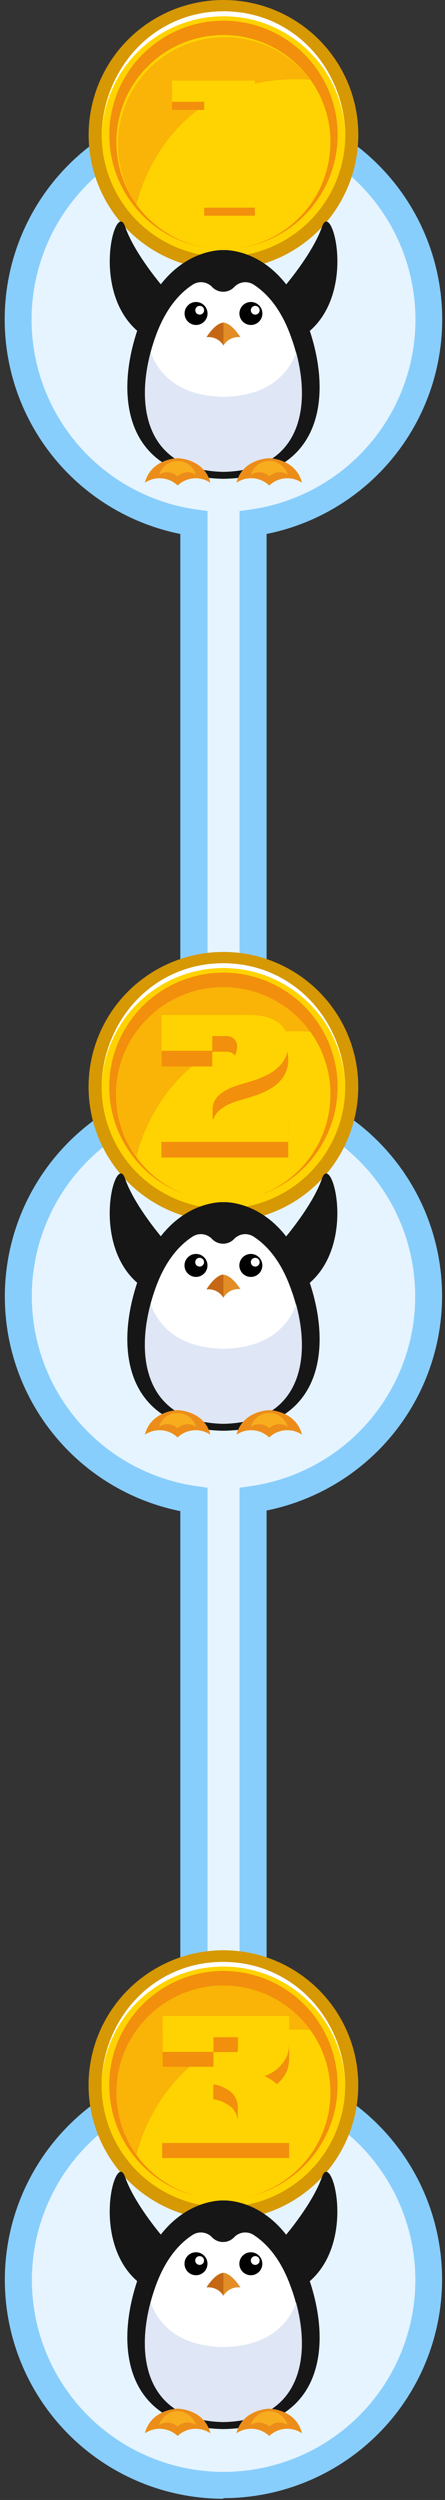 <svg id="Capa_1" data-name="Capa 1" xmlns="http://www.w3.org/2000/svg" viewBox="0 0 65.87 369.87"><rect x="0" y="0" width="65.87" height="369.87" fill="#333333" stroke="none"/><defs><style>.cls-1{fill:#e6f4ff;}.cls-2{fill:#88cefc;}.cls-3{fill:#d69803;}.cls-4{fill:#ffd301;}.cls-5{fill:#f28f0c;}.cls-6{opacity:0.46;}.cls-7{fill:#fff;}.cls-8{fill:#161616;}.cls-9{opacity:0.57;}.cls-10{fill:#c6d3ed;}.cls-11{fill:#e28d26;}.cls-12{fill:#c46815;}.cls-13{fill:#ec8d19;}.cls-14{fill:#f8ad1f;}</style></defs><circle class="cls-1" cx="33.07" cy="191.96" r="30.37"/><circle class="cls-1" cx="33.07" cy="46.38" r="30.37"/><circle class="cls-1" cx="33.08" cy="336.27" r="30.37"/><rect class="cls-1" x="28.69" y="56.86" width="8.77" height="254.56"/><path class="cls-2" d="M33.07,369.69a32.38,32.38,0,0,1-6.38-64.12v-82a32.38,32.38,0,0,1,0-63.48V79a32.38,32.38,0,1,1,12.77,0v81a32.38,32.38,0,0,1,0,63.48v82a32.38,32.38,0,0,1-6.39,64.12Zm0-350.77A28.37,28.37,0,0,0,29,75.37l1.72.24v87.85l-1.72.25a28.37,28.37,0,0,0,0,56.15l1.72.25V309l-1.72.25a28.38,28.38,0,1,0,8.2,0L35.46,309V220.11l1.71-.25a28.37,28.37,0,0,0,0-56.15l-1.71-.25V75.61l1.71-.24a28.37,28.37,0,0,0-4.1-56.45Z"/><circle class="cls-3" cx="33.07" cy="160.8" r="19.96"/><circle class="cls-4" cx="33.07" cy="160.8" r="18.03"/><circle class="cls-5" cx="33.07" cy="160.8" r="16.9"/><path class="cls-4" d="M48.91,161.87a15.86,15.86,0,1,1-3-9.25l0,0A15.74,15.74,0,0,1,48.91,161.87Z"/><g class="cls-6"><path class="cls-5" d="M45.94,152.64c-21.57-1.37-25.73,18.46-25.73,18.46a15.83,15.83,0,0,1,25.71-18.48Z"/></g><path class="cls-7" d="M51.1,161.25h0a18,18,0,1,0-36.06,0h0c0-10.34,7.7-18.74,18-18.74S51.1,150.91,51.1,161.25Z"/><path class="cls-8" d="M33.07,211.68c-14.81-.25-16.41-12.59-12.21-23.45s12.21-10.37,12.21-10.37,8-.49,12.22,10.37S47.88,211.43,33.07,211.68Z"/><path class="cls-7" d="M33.07,210.65c-12.1-.22-13.41-10.85-10-20.21,1.48-4.06,3.56-6.27,5.43-7.48a2.26,2.26,0,0,1,2.88.34l0,0a2.26,2.26,0,0,0,3.28,0l0,0a2.26,2.26,0,0,1,2.88-.34c1.87,1.21,3.94,3.42,5.43,7.48C46.49,199.8,45.17,210.43,33.07,210.65Z"/><g class="cls-9"><path class="cls-10" d="M33.07,210.65c-11-.2-13.09-9-10.78-17.69,1.43,3.81,4.78,6.48,10.78,6.59,6-.11,9.36-2.78,10.79-6.59C46.17,201.61,44.1,210.45,33.07,210.65Z"/></g><path class="cls-8" d="M42,183.35s4.27-4.93,5.67-9,5.27,9.79-2.14,15.71Z"/><path class="cls-8" d="M24.18,183.35s-4.28-4.93-5.68-9-5.26,9.79,2.14,15.71Z"/><circle cx="29.01" cy="187.22" r="1.7"/><circle cx="37.13" cy="187.22" r="1.7"/><circle class="cls-7" cx="29.55" cy="186.74" r="0.65"/><circle class="cls-7" cx="37.78" cy="186.74" r="0.65"/><path class="cls-11" d="M35.59,190.73A2.56,2.56,0,0,0,33.07,192a2.55,2.55,0,0,0-2.51-1.23c1.46-2.25,2.51-2.16,2.51-2.16S34.13,188.48,35.59,190.73Z"/><path class="cls-12" d="M33.07,188.57V192a2.55,2.55,0,0,0-2.51-1.23C32,188.48,33.07,188.57,33.07,188.57Z"/><path class="cls-13" d="M31.14,212.26a3.89,3.89,0,0,0-4.85.41,3.88,3.88,0,0,0-4.84-.41c.9-3.57,4.84-3.63,4.84-3.63S30.24,208.69,31.14,212.26Z"/><path class="cls-13" d="M44.7,212.26a3.89,3.89,0,0,0-4.85.41,3.88,3.88,0,0,0-4.84-.41c.9-3.57,4.84-3.63,4.84-3.63S43.8,208.69,44.7,212.26Z"/><path class="cls-14" d="M42.58,211.08a2.19,2.19,0,0,0-2.73.23,2.18,2.18,0,0,0-2.72-.23,2.84,2.84,0,0,1,5.45,0Z"/><path class="cls-14" d="M29,211.08a2.19,2.19,0,0,0-2.73.23,2.18,2.18,0,0,0-2.72-.23,2.84,2.84,0,0,1,5.45,0Z"/><path class="cls-5" d="M31.47,166.42v1.47H35.1v-2.41h7.57v5.78H23.89V168.1c0-5.42,5.63-7.15,7.79-7.41a3.72,3.72,0,0,0,3.42-3.47,1.5,1.5,0,0,0-1.46-1.62H31.42v2.18H23.93v-5.31H36.16c1.13,0,6.51-.26,6.51,4.3s-5.52,5.45-7.65,6.16S31.47,164.73,31.47,166.42Z"/><path class="cls-4" d="M31.47,164.11v1.47H35.1v-2.41h7.57v5.77H23.89v-3.15c0-5.43,5.63-7.15,7.79-7.41a3.73,3.73,0,0,0,3.42-3.47,1.5,1.5,0,0,0-1.46-1.62H31.42v2.17H23.93v-5.3H36.16c1.13,0,6.51-.26,6.51,4.3s-5.52,5.44-7.65,6.16S31.47,162.42,31.47,164.11Z"/><circle class="cls-3" cx="33.08" cy="19.96" r="19.96"/><circle class="cls-4" cx="33.08" cy="19.96" r="18.03"/><circle class="cls-5" cx="33.08" cy="19.96" r="16.9"/><path class="cls-4" d="M48.91,21a15.84,15.84,0,1,1-3-9.25v0A15.76,15.76,0,0,1,48.91,21Z"/><g class="cls-6"><path class="cls-5" d="M45.94,11.8C24.37,10.43,20.21,30.26,20.21,30.26A15.84,15.84,0,0,1,45.93,11.78Z"/></g><path class="cls-7" d="M51.1,20.41h0a18,18,0,1,0-36,0h0c0-10.33,7.69-18.74,18-18.74S51.1,10.08,51.1,20.41Z"/><path class="cls-8" d="M33.08,70.84c-14.81-.25-16.42-12.59-12.22-23.45S33.08,37,33.08,37s8-.49,12.21,10.37S47.89,70.59,33.08,70.84Z"/><path class="cls-7" d="M33.08,69.81C21,69.59,19.66,59,23.09,49.6c1.49-4.05,3.56-6.27,5.43-7.48a2.26,2.26,0,0,1,2.88.34l0,0a2.26,2.26,0,0,0,3.28,0l0,0a2.26,2.26,0,0,1,2.88-.34c1.87,1.21,3.95,3.43,5.43,7.48C46.49,59,45.18,69.59,33.08,69.81Z"/><g class="cls-9"><path class="cls-10" d="M33.08,69.81c-11-.2-13.1-9-10.79-17.69,1.43,3.81,4.78,6.48,10.79,6.59,6-.11,9.35-2.78,10.78-6.59C46.17,60.77,44.1,69.61,33.08,69.81Z"/></g><path class="cls-8" d="M42,42.51s4.28-4.93,5.68-9,5.26,9.79-2.14,15.71Z"/><path class="cls-8" d="M24.18,42.51s-4.27-4.93-5.67-9-5.27,9.79,2.14,15.71Z"/><circle cx="29.02" cy="46.38" r="1.7"/><circle cx="37.14" cy="46.38" r="1.7"/><circle class="cls-7" cx="29.56" cy="45.9" r="0.65"/><circle class="cls-7" cx="37.78" cy="45.9" r="0.65"/><path class="cls-11" d="M35.59,49.89a2.55,2.55,0,0,0-2.51,1.23,2.56,2.56,0,0,0-2.52-1.23c1.46-2.25,2.52-2.16,2.52-2.16S34.13,47.64,35.59,49.89Z"/><path class="cls-12" d="M33.08,47.73v3.39a2.56,2.56,0,0,0-2.52-1.23C32,47.64,33.08,47.73,33.08,47.73Z"/><path class="cls-13" d="M31.14,71.42a3.88,3.88,0,0,0-4.84.41,3.89,3.89,0,0,0-4.85-.41c.9-3.57,4.85-3.63,4.85-3.63S30.24,67.85,31.14,71.42Z"/><path class="cls-13" d="M44.7,71.42a3.88,3.88,0,0,0-4.84.41A3.89,3.89,0,0,0,35,71.42c.9-3.57,4.85-3.63,4.85-3.63S43.8,67.85,44.7,71.42Z"/><path class="cls-14" d="M42.58,70.24a2.18,2.18,0,0,0-2.72.23,2.19,2.19,0,0,0-2.73-.23,2.84,2.84,0,0,1,5.45,0Z"/><path class="cls-14" d="M29,70.24a2.18,2.18,0,0,0-2.72.23,2.19,2.19,0,0,0-2.73-.23,2.84,2.84,0,0,1,5.45,0Z"/><path class="cls-5" d="M37.73,13.13V31.91H30.22V16.26H25.47V13.13Z"/><path class="cls-4" d="M37.73,11.93V30.72H30.22V15.06H25.47V11.93Z"/><circle class="cls-3" cx="33.07" cy="308.5" r="19.96"/><circle class="cls-4" cx="33.07" cy="308.5" r="18.03"/><circle class="cls-5" cx="33.07" cy="308.5" r="16.9"/><path class="cls-4" d="M48.91,309.56a15.84,15.84,0,1,1-3-9.25l0,0A15.73,15.73,0,0,1,48.91,309.56Z"/><g class="cls-6"><path class="cls-5" d="M45.94,300.34C24.37,299,20.21,318.8,20.21,318.8a15.83,15.83,0,0,1,25.71-18.49Z"/></g><path class="cls-7" d="M51.1,309h0A18,18,0,1,0,15,309h0c0-10.34,7.7-18.74,18-18.74S51.1,298.61,51.1,309Z"/><path class="cls-8" d="M33.07,359.38c-14.81-.25-16.41-12.59-12.21-23.45s12.21-10.37,12.21-10.37,8-.5,12.22,10.37S47.88,359.13,33.07,359.38Z"/><path class="cls-7" d="M33.07,358.34c-12.1-.21-13.41-10.84-10-20.2,1.48-4.06,3.56-6.27,5.43-7.48a2.26,2.26,0,0,1,2.88.34l0,0a2.26,2.26,0,0,0,3.28,0l0,0a2.26,2.26,0,0,1,2.88-.34c1.87,1.21,3.94,3.42,5.43,7.48C46.49,347.5,45.17,358.13,33.07,358.34Z"/><g class="cls-9"><path class="cls-10" d="M33.07,358.35c-11-.21-13.09-9-10.78-17.69,1.43,3.81,4.78,6.48,10.78,6.59,6-.11,9.36-2.78,10.79-6.59C46.17,349.31,44.1,358.14,33.07,358.35Z"/></g><path class="cls-8" d="M42,331.05s4.27-4.93,5.67-9,5.27,9.8-2.14,15.72Z"/><path class="cls-8" d="M24.18,331.05s-4.28-4.93-5.68-9-5.26,9.8,2.14,15.72Z"/><circle cx="29.01" cy="334.92" r="1.7"/><circle cx="37.13" cy="334.92" r="1.7"/><circle class="cls-7" cx="29.55" cy="334.44" r="0.65"/><circle class="cls-7" cx="37.78" cy="334.44" r="0.65"/><path class="cls-11" d="M35.59,338.43a2.56,2.56,0,0,0-2.52,1.23,2.55,2.55,0,0,0-2.51-1.23c1.46-2.25,2.51-2.16,2.51-2.16S34.13,336.18,35.59,338.43Z"/><path class="cls-12" d="M33.07,336.27v3.39a2.55,2.55,0,0,0-2.51-1.23C32,336.18,33.07,336.27,33.07,336.27Z"/><path class="cls-13" d="M31.14,360a3.9,3.9,0,0,0-4.85.4,3.89,3.89,0,0,0-4.84-.4c.9-3.57,4.84-3.64,4.84-3.64S30.24,356.39,31.14,360Z"/><path class="cls-13" d="M44.7,360a3.9,3.9,0,0,0-4.85.4A3.89,3.89,0,0,0,35,360c.9-3.57,4.84-3.64,4.84-3.64S43.8,356.39,44.7,360Z"/><path class="cls-14" d="M42.58,358.78a2.19,2.19,0,0,0-2.73.23,2.18,2.18,0,0,0-2.72-.23,2.84,2.84,0,0,1,5.45,0Z"/><path class="cls-14" d="M29,358.78a2.19,2.19,0,0,0-2.73.23,2.18,2.18,0,0,0-2.72-.23,2.84,2.84,0,0,1,5.45,0Z"/><path class="cls-5" d="M39.13,309.38A6,6,0,0,1,42.52,313a6.3,6.3,0,0,1,.28,1.81v4.47H24v-5.78h7.57v2.41h3.63V314a3,3,0,0,0-1.63-2.7,4.8,4.8,0,0,0-2-.72v-2.28a6,6,0,0,0,2-.5,2.88,2.88,0,0,0,1.63-2.62v-1.58H31.6v2.18H24.09V300.5H42.8v4a5.49,5.49,0,0,1-.08.94,4.27,4.27,0,0,1-.26,1A5.52,5.52,0,0,1,39.13,309.38Z"/><path class="cls-4" d="M39.13,307.15a6,6,0,0,1,3.39,3.63,6.3,6.3,0,0,1,.28,1.81v4.47H24v-5.78h7.57v2.41h3.63V311.8a3,3,0,0,0-1.63-2.71,5,5,0,0,0-2-.71V306.1a6,6,0,0,0,2-.5A2.88,2.88,0,0,0,35.22,303V301.4H31.6v2.18H24.09v-5.31H42.8v4a5.49,5.49,0,0,1-.08.94,4.27,4.27,0,0,1-.26,1A5.52,5.52,0,0,1,39.13,307.15Z"/></svg>